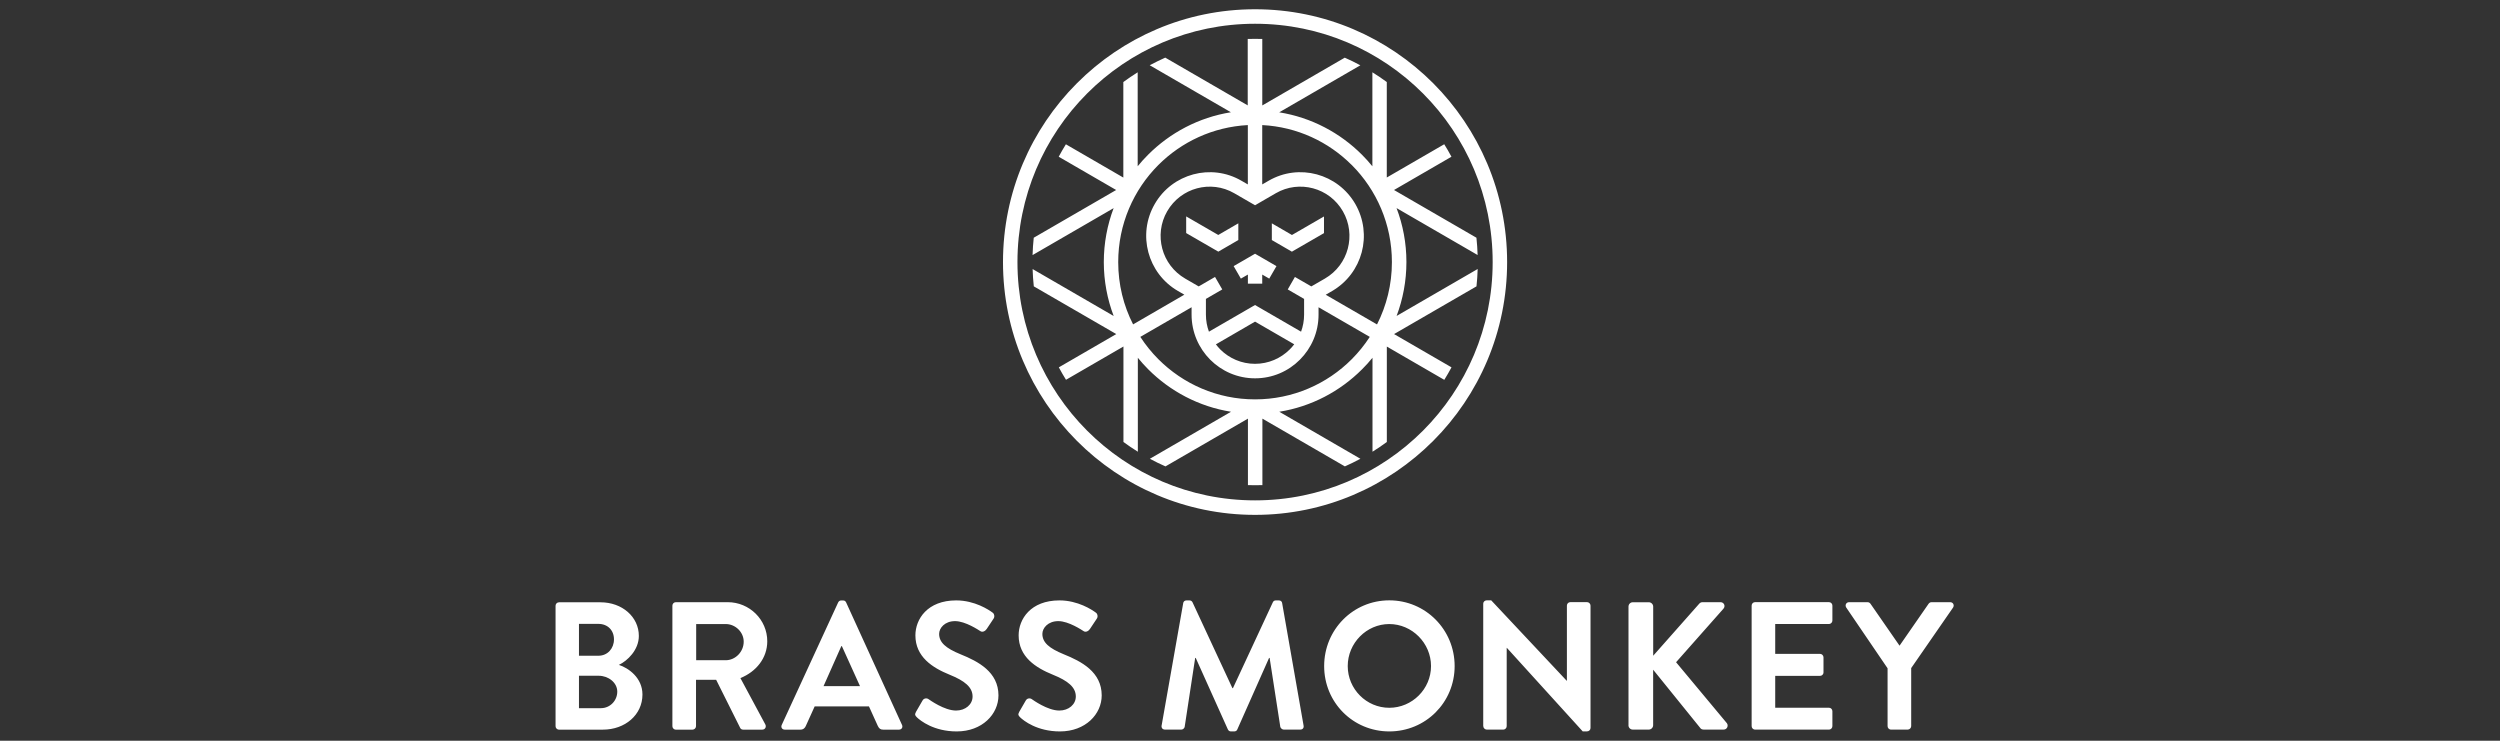 <svg width="270" height="80" viewBox="0 0 270 80" fill="none" xmlns="http://www.w3.org/2000/svg">
<rect x="0" y="0" width="270" height="80" fill="#333333" stroke="none"/>
<g clip-path="url(#clip0_2478_47964)">
<path d="M60 78.427C60 78.626 60.157 78.801 60.373 78.801H65.115C67.503 78.801 69.385 77.206 69.385 75.01C69.385 73.198 67.876 72.141 66.839 71.808C67.76 71.375 68.995 70.195 68.995 68.682C68.995 66.619 67.189 65.048 64.859 65.048H60.373C60.157 65.048 60 65.223 60 65.422V78.433V78.427ZM62.528 70.82V67.379H64.626C65.627 67.379 66.309 68.068 66.309 69.05C66.309 70.032 65.622 70.82 64.626 70.82H62.528ZM62.528 76.482V72.982H64.666C65.686 72.982 66.665 73.707 66.665 74.694C66.665 75.681 65.878 76.482 64.899 76.482H62.528ZM72.618 78.427C72.618 78.626 72.776 78.801 72.991 78.801H74.797C74.995 78.801 75.17 78.626 75.17 78.427V73.415H77.343L79.947 78.626C79.988 78.702 80.087 78.801 80.261 78.801H82.318C82.65 78.801 82.79 78.486 82.65 78.229L79.964 73.233C81.671 72.544 82.865 71.072 82.865 69.26C82.865 66.923 80.943 65.036 78.595 65.036H72.991C72.776 65.036 72.618 65.211 72.618 65.41V78.422V78.427ZM75.187 71.311V67.397H78.38C79.417 67.397 80.32 68.261 80.32 69.301C80.32 70.4 79.417 71.305 78.38 71.305H75.187V71.311ZM84.747 78.801H86.454C86.769 78.801 86.944 78.603 87.025 78.41L87.986 76.289H93.847L94.808 78.41C94.948 78.685 95.082 78.801 95.379 78.801H97.086C97.383 78.801 97.534 78.544 97.418 78.293L91.383 65.065C91.324 64.948 91.243 64.849 91.05 64.849H90.853C90.678 64.849 90.579 64.948 90.52 65.065L84.427 78.293C84.31 78.55 84.468 78.801 84.759 78.801H84.747ZM88.942 74.104L90.864 69.78H90.922L92.88 74.104H88.942ZM99.014 77.463C99.404 77.837 100.855 78.994 103.325 78.994C106.086 78.994 107.834 77.125 107.834 75.103C107.834 72.567 105.638 71.428 103.739 70.663C102.148 70.014 101.426 69.383 101.426 68.46C101.426 67.829 102.032 67.081 103.15 67.081C104.269 67.081 105.719 68.063 105.877 68.162C106.11 68.32 106.407 68.162 106.564 67.928L107.31 66.806C107.45 66.608 107.386 66.275 107.193 66.158C106.803 65.866 105.271 64.843 103.273 64.843C100.156 64.843 98.863 66.871 98.863 68.618C98.863 70.937 100.704 72.117 102.55 72.865C104.199 73.531 105.038 74.221 105.038 75.226C105.038 76.073 104.275 76.739 103.255 76.739C101.979 76.739 100.395 75.582 100.296 75.518C100.121 75.378 99.789 75.378 99.632 75.658L98.927 76.879C98.752 77.195 98.851 77.294 99.026 77.469L99.014 77.463ZM110.164 77.463C110.555 77.837 112.005 78.994 114.475 78.994C117.237 78.994 118.984 77.125 118.984 75.103C118.984 72.567 116.788 71.428 114.889 70.663C113.299 70.014 112.576 69.383 112.576 68.46C112.576 67.829 113.182 67.081 114.301 67.081C115.419 67.081 116.87 68.063 117.027 68.162C117.26 68.32 117.557 68.162 117.714 67.928L118.46 66.806C118.6 66.608 118.536 66.275 118.344 66.158C117.953 65.866 116.421 64.843 114.423 64.843C111.306 64.843 110.013 66.871 110.013 68.618C110.013 70.937 111.854 72.117 113.701 72.865C115.349 73.531 116.188 74.221 116.188 75.226C116.188 76.073 115.425 76.739 114.405 76.739C113.13 76.739 111.545 75.582 111.446 75.518C111.271 75.378 110.939 75.378 110.782 75.658L110.077 76.879C109.902 77.195 110.001 77.294 110.176 77.469L110.164 77.463ZM125.451 78.346C125.41 78.62 125.567 78.796 125.824 78.796H127.589C127.764 78.796 127.921 78.638 127.944 78.504L129.08 71.054H129.138L132.61 78.778C132.669 78.895 132.768 78.994 132.943 78.994H133.298C133.473 78.994 133.589 78.895 133.63 78.778L137.061 71.054H137.12L138.273 78.504C138.314 78.644 138.471 78.796 138.646 78.796H140.428C140.685 78.796 140.842 78.62 140.784 78.346L138.471 65.135C138.454 64.978 138.331 64.843 138.116 64.843H137.801C137.626 64.843 137.527 64.919 137.469 65.042L133.158 74.32H133.1L128.789 65.042C128.731 64.925 128.614 64.843 128.457 64.843H128.142C127.927 64.843 127.81 64.984 127.787 65.135L125.457 78.346H125.451ZM143.009 71.936C143.009 75.868 146.126 78.994 150.047 78.994C153.967 78.994 157.101 75.868 157.101 71.936C157.101 68.004 153.967 64.837 150.047 64.837C146.126 64.837 143.009 68.004 143.009 71.936ZM145.555 71.936C145.555 69.459 147.577 67.397 150.041 67.397C152.505 67.397 154.55 69.459 154.55 71.936C154.55 74.414 152.511 76.441 150.041 76.441C147.571 76.441 145.555 74.414 145.555 71.936ZM160.195 78.422C160.195 78.62 160.37 78.796 160.568 78.796H162.35C162.566 78.796 162.723 78.62 162.723 78.422V69.967H162.741L170.931 78.988H171.403C171.601 78.988 171.776 78.831 171.776 78.632V65.404C171.776 65.206 171.601 65.03 171.403 65.03H169.597C169.382 65.03 169.225 65.206 169.225 65.404V73.525H169.207L161.051 64.837H160.562C160.364 64.837 160.189 64.995 160.189 65.194V78.422H160.195ZM175.872 78.322C175.872 78.579 176.07 78.796 176.343 78.796H178.068C178.324 78.796 178.54 78.579 178.54 78.322V72.328L183.655 78.655C183.695 78.714 183.812 78.796 184.01 78.796H186.148C186.538 78.796 186.696 78.363 186.503 78.106L181.016 71.521L186.13 65.743C186.387 65.451 186.189 65.036 185.816 65.036H183.858C183.684 65.036 183.567 65.135 183.486 65.235L178.545 70.82V65.515C178.545 65.258 178.33 65.042 178.074 65.042H176.349C176.075 65.042 175.877 65.258 175.877 65.515V78.334L175.872 78.322ZM189.177 78.422C189.177 78.62 189.335 78.796 189.55 78.796H197.525C197.741 78.796 197.898 78.62 197.898 78.422V76.809C197.898 76.61 197.741 76.435 197.525 76.435H191.723V72.994H196.564C196.762 72.994 196.937 72.836 196.937 72.62V70.99C196.937 70.791 196.762 70.616 196.564 70.616H191.723V67.391H197.525C197.741 67.391 197.898 67.215 197.898 67.017V65.404C197.898 65.206 197.741 65.03 197.525 65.03H189.55C189.335 65.03 189.177 65.206 189.177 65.404V78.416V78.422ZM203.858 78.422C203.858 78.62 204.015 78.796 204.231 78.796H206.037C206.235 78.796 206.409 78.62 206.409 78.422V72.153L210.936 65.609C211.093 65.352 210.936 65.036 210.621 65.036H208.6C208.443 65.036 208.344 65.135 208.285 65.211L205.151 69.734L202.017 65.211C201.959 65.135 201.86 65.036 201.702 65.036H199.704C199.39 65.036 199.232 65.352 199.39 65.609L203.858 72.176V78.427V78.422Z" fill="white"/>
<path d="M134.772 30.634V29.653L134.014 30.091L133.234 28.741L135.546 27.403L137.859 28.741L137.078 30.091L136.321 29.653V30.634H134.766H134.772ZM139.525 25.382L142.991 23.378V25.177L139.525 27.181L137.358 25.925V24.119L139.525 25.376V25.382ZM131.573 27.181L133.74 25.925V24.119L131.573 25.376L128.107 23.372V25.171L131.573 27.175V27.181ZM135.546 1C143.061 1 149.866 4.056 154.794 8.999C159.717 13.942 162.769 20.766 162.769 28.303C162.769 35.84 159.723 42.67 154.794 47.607C149.866 52.55 143.061 55.606 135.546 55.606C128.031 55.606 121.227 52.55 116.299 47.607C111.376 42.664 108.323 35.84 108.323 28.303C108.323 20.766 111.37 13.936 116.299 8.999C121.227 4.056 128.031 1 135.546 1ZM153.693 10.103C149.05 5.446 142.63 2.566 135.546 2.566C128.462 2.566 122.043 5.446 117.4 10.103C112.757 14.759 109.885 21.198 109.885 28.303C109.885 35.408 112.757 41.846 117.4 46.503C122.043 51.16 128.462 54.04 135.546 54.04C142.63 54.04 149.05 51.16 153.693 46.503C158.336 41.846 161.208 35.408 161.208 28.303C161.208 21.198 158.336 14.759 153.693 10.103ZM135.546 4.196C135.808 4.196 136.065 4.196 136.327 4.208V11.388L145.234 6.229C145.805 6.48 146.37 6.755 146.918 7.053L138.156 12.13C141.622 12.685 144.728 14.339 147.104 16.723C147.495 17.114 147.868 17.529 148.217 17.961V7.807C148.753 8.14 149.266 8.49 149.773 8.858V19.171L155.977 15.578C156.251 16.016 156.513 16.466 156.757 16.927L150.553 20.52L159.455 25.674C159.519 26.287 159.565 26.912 159.583 27.543L150.827 22.472C151.514 24.283 151.893 26.246 151.893 28.297C151.893 30.348 151.514 32.311 150.833 34.122L159.589 29.051C159.571 29.682 159.525 30.307 159.461 30.926L150.559 36.08L156.763 39.673C156.519 40.129 156.256 40.578 155.983 41.023L149.778 37.429V47.736C149.277 48.104 148.759 48.454 148.229 48.787V38.639C147.879 39.071 147.506 39.486 147.11 39.877C144.733 42.261 141.628 43.915 138.162 44.47L146.924 49.547C146.376 49.845 145.817 50.114 145.246 50.371L136.339 45.212V52.392C136.082 52.398 135.82 52.404 135.558 52.404C135.296 52.404 135.04 52.404 134.777 52.392V45.212L125.87 50.371C125.299 50.12 124.734 49.845 124.186 49.547L132.948 44.47C129.482 43.915 126.377 42.261 124 39.877C123.61 39.486 123.237 39.071 122.887 38.639V48.787C122.351 48.454 121.839 48.104 121.332 47.736V37.423L115.128 41.017C114.854 40.578 114.597 40.129 114.353 39.673L120.557 36.08L111.65 30.926C111.586 30.307 111.539 29.688 111.522 29.057L120.277 34.128C119.59 32.317 119.211 30.354 119.211 28.303C119.211 26.252 119.59 24.289 120.272 22.478L111.516 27.549C111.533 26.918 111.58 26.293 111.644 25.674L120.545 20.52L114.341 16.927C114.586 16.471 114.842 16.022 115.116 15.583L121.32 19.177V8.858C121.821 8.49 122.34 8.14 122.87 7.807V17.956C123.219 17.523 123.592 17.108 123.988 16.717C126.365 14.333 129.47 12.68 132.936 12.124L124.169 7.047C124.717 6.755 125.276 6.48 125.847 6.223L134.754 11.383V4.208C135.01 4.202 135.273 4.196 135.535 4.196H135.546ZM145.992 17.827C143.487 15.315 140.09 13.702 136.321 13.509V19.919L137.009 19.521C138.651 18.569 140.516 18.376 142.211 18.832C143.906 19.288 145.427 20.392 146.376 22.034C147.32 23.681 147.518 25.551 147.064 27.251C146.609 28.951 145.508 30.476 143.871 31.429L143.178 31.832L148.718 35.039C149.743 33.018 150.326 30.733 150.326 28.309C150.326 24.219 148.671 20.509 145.998 17.827H145.992ZM134.766 13.509C130.997 13.708 127.6 15.32 125.095 17.827C122.421 20.509 120.767 24.213 120.767 28.309C120.767 30.733 121.343 33.018 122.375 35.034L127.909 31.826L127.222 31.429C125.579 30.476 124.478 28.951 124.023 27.251C123.569 25.551 123.761 23.675 124.711 22.034C125.654 20.392 127.181 19.288 128.876 18.832C130.571 18.376 132.441 18.569 134.078 19.521L134.766 19.919V13.509ZM123.155 36.383C123.72 37.254 124.373 38.06 125.101 38.791C127.775 41.472 131.468 43.132 135.546 43.132C139.624 43.132 143.324 41.472 145.992 38.791C146.72 38.06 147.372 37.254 147.937 36.383L142.403 33.182V33.982C142.403 35.881 141.634 37.599 140.393 38.843C139.152 40.093 137.44 40.859 135.546 40.859C133.653 40.859 131.94 40.088 130.699 38.843C129.459 37.593 128.69 35.875 128.69 33.976V33.182L123.155 36.383ZM141.622 30.932L143.091 30.085C144.361 29.349 145.211 28.169 145.561 26.854C145.91 25.539 145.764 24.09 145.03 22.817C144.296 21.543 143.12 20.69 141.809 20.339C140.498 19.989 139.048 20.135 137.783 20.871L135.546 22.168L133.303 20.871C132.034 20.135 130.589 19.989 129.278 20.339C127.967 20.69 126.79 21.549 126.056 22.817C125.322 24.084 125.177 25.539 125.526 26.854C125.876 28.169 126.732 29.349 127.996 30.085L129.459 30.932L131.224 29.91L132.004 31.259L130.239 32.282V33.982C130.239 34.631 130.356 35.25 130.565 35.822L135.541 32.942L140.516 35.822C140.725 35.25 140.842 34.631 140.842 33.982V32.282L139.077 31.259L139.851 29.91L141.622 30.932ZM131.311 37.184C131.457 37.377 131.62 37.564 131.789 37.739C132.75 38.697 134.078 39.293 135.541 39.293C137.003 39.293 138.331 38.697 139.292 37.739C139.467 37.564 139.624 37.383 139.776 37.184L135.546 34.736L131.317 37.19L131.311 37.184Z" fill="white"/>
</g>
<defs>
<clipPath id="clip0_2478_47964">
<rect width="151" height="78" fill="white" transform="translate(60 1)"/>
</clipPath>
</defs>
</svg>

